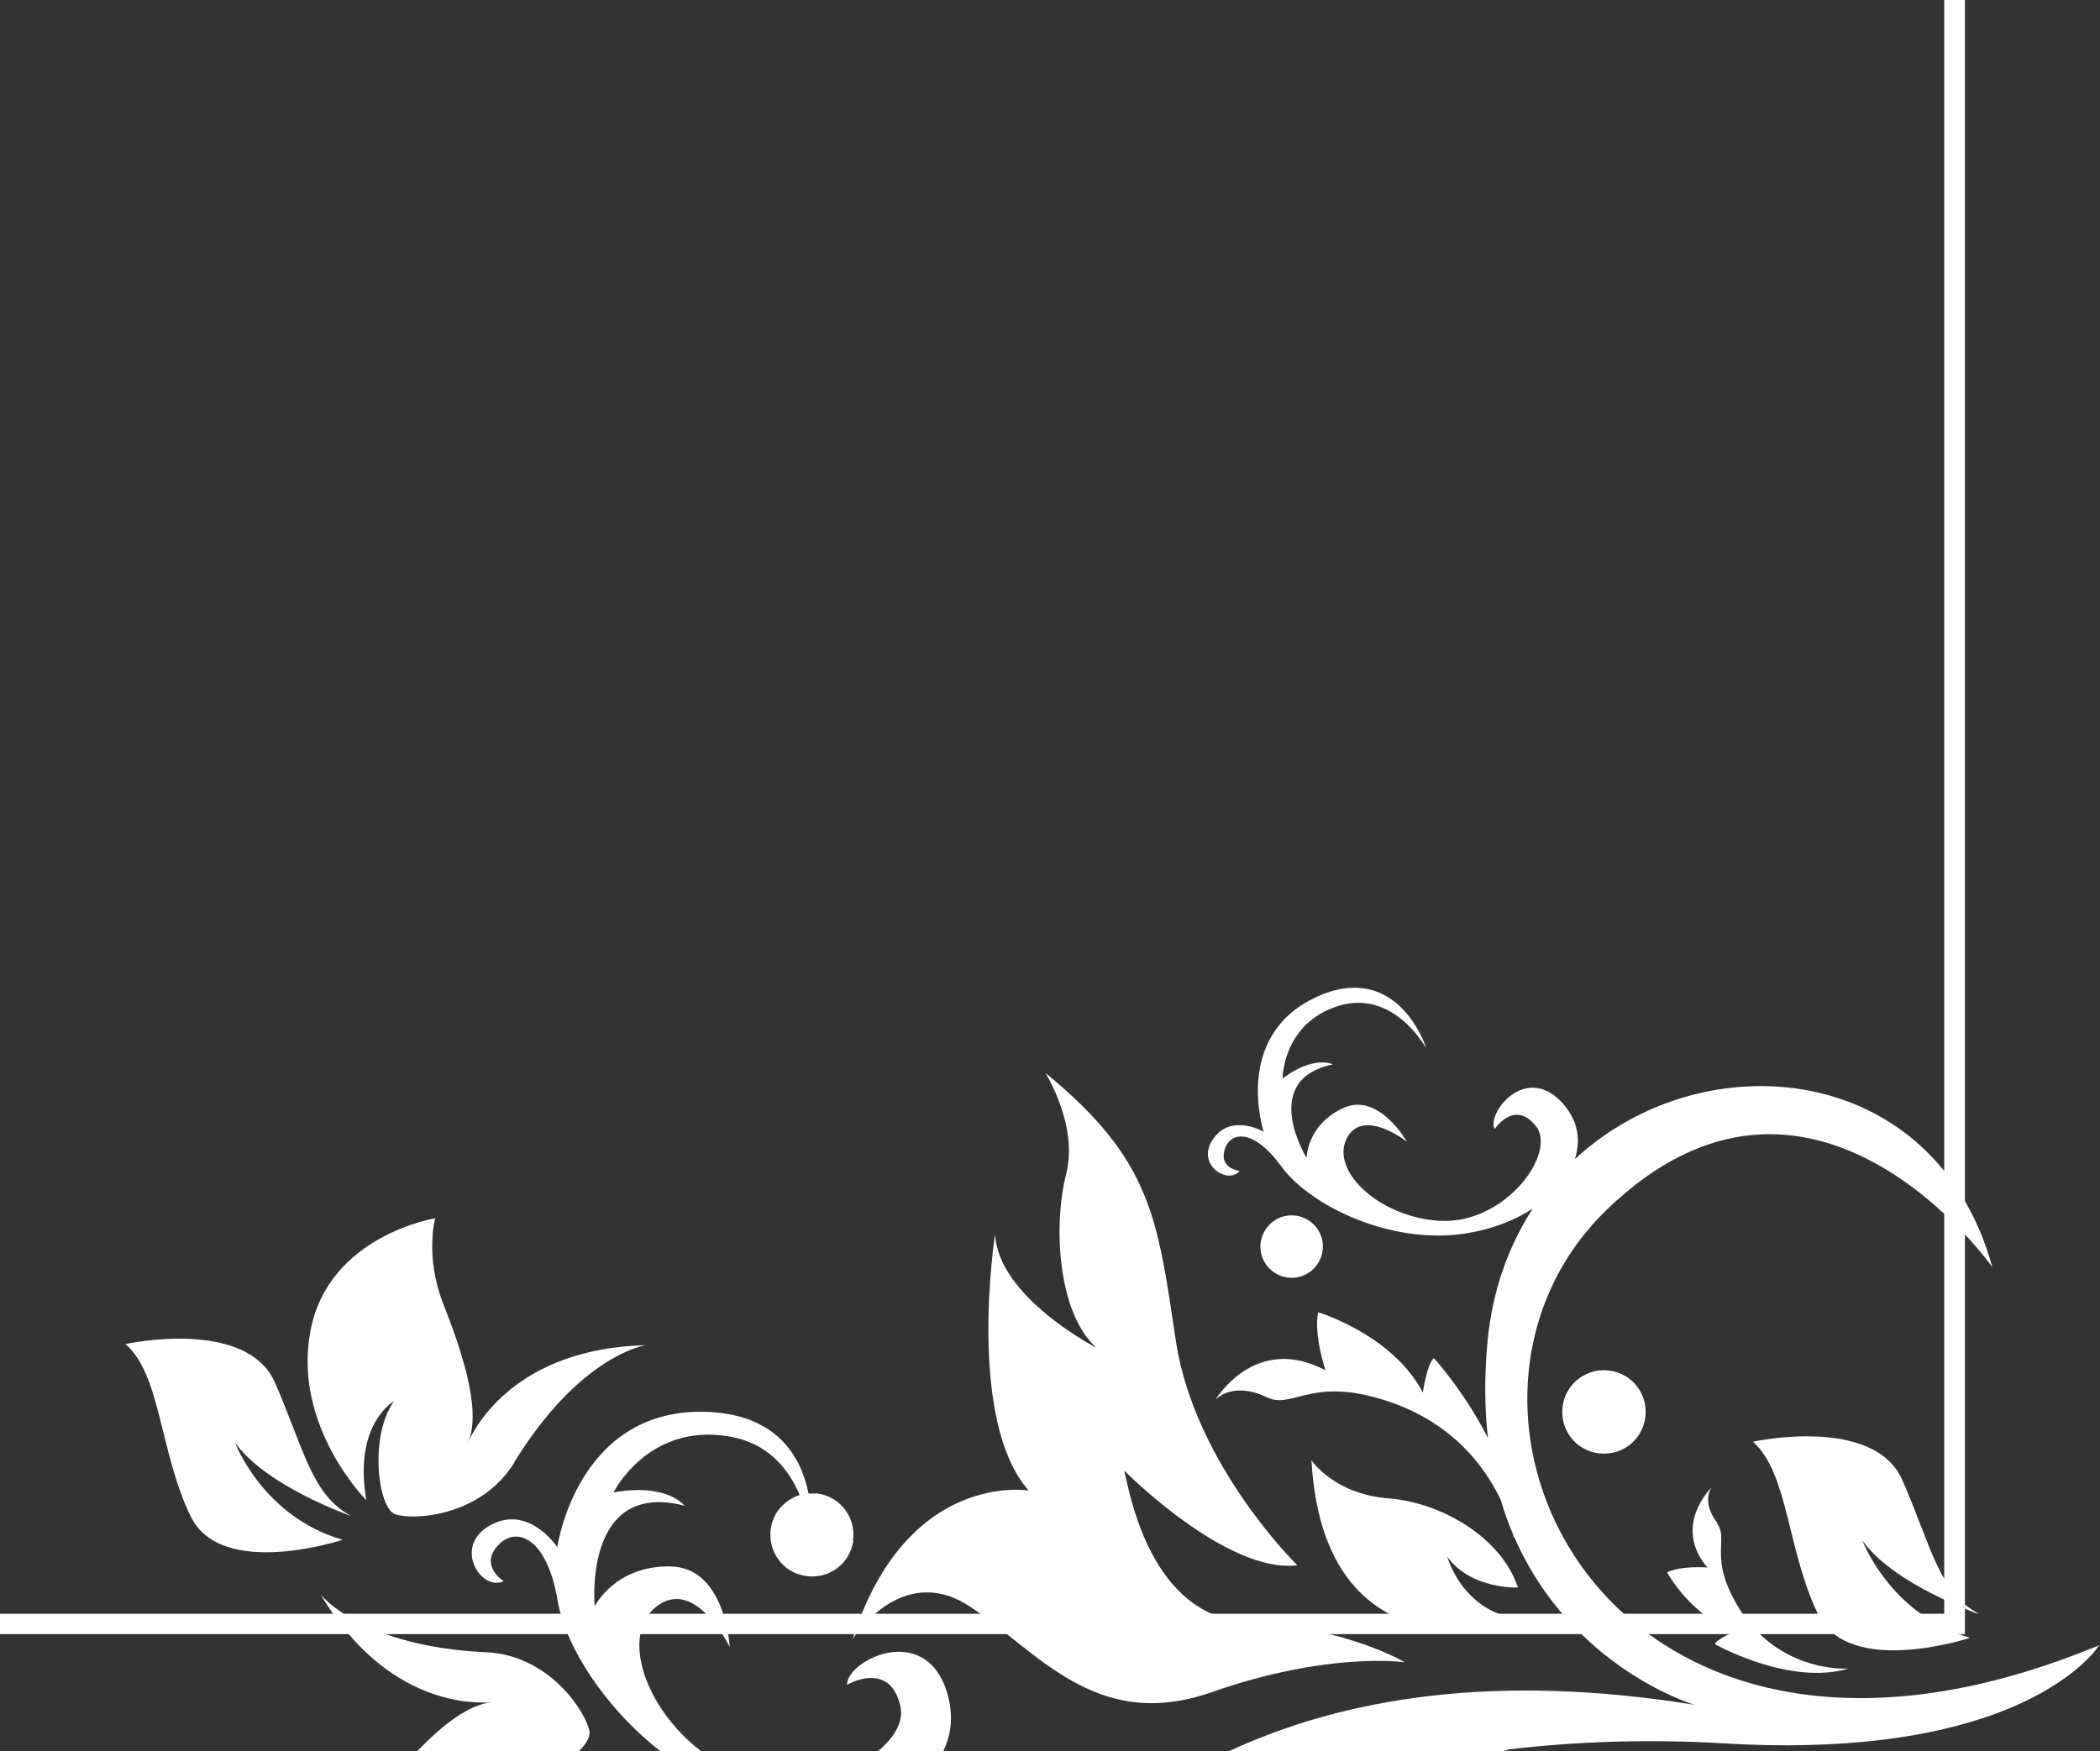 <?xml version="1.0" encoding="UTF-8"?>
<svg id="Layer_2" data-name="Layer 2" xmlns="http://www.w3.org/2000/svg" viewBox="0 0 56.75 47.33">
  <rect x="0" y="0" width="56.75" height="47.33" fill="#333333" stroke="none"/>
  <defs>
    <style>
      .cls-1 {
        fill: #fff;
        stroke-width: 0px;
      }
    </style>
  </defs>
  <g id="Layer_1-2" data-name="Layer 1">
    <g>
      <polygon class="cls-1" points="53.1 44.17 0 44.17 0 43.62 52.54 43.62 52.54 0 53.1 0 53.1 44.17"/>
      <path class="cls-1" d="m56.75,44.44s-.07.11-.2.26c-.67.75-3.18,2.84-10.03,2.42-1.89-.11-3.86-.06-5.78.17-.04.02-.08.03-.12.05h-7.42c3.16-1.47,7.26-2.12,12.59-1.26,0,0-3.33-.98-4.88-4.56v.07s0-.05-.03-.14c-.12-.28-.23-.58-.32-.9-.45-.95-1.42-2.27-3.48-2.8-1.71-.44-2.19.33-2.84.02-.64-.31-1.13-.19-1.39.06,0,0,1.07-1.8,2.97-.79,0,0-.32-.94-.2-1.57,0,0,2.01.6,2.83,2.17,0,0,.11-.77.3-.93,0,0,.83.91,1.46,2.16-.09-.79-.1-1.66-.01-2.62.13-1.39.58-2.59,1.22-3.58-.49.32-1.11.56-1.81.67-2.07.32-4.24-.78-4.99-1.82-.75-1.03-1.39-.94-1.53-.43-.14.5.41.56.41.56-.32.39-1.23-.19-.69-.9.49-.65,1.34-.16,1.34-.16,0,0-.85-2.57,1.4-3.63,2.17-1.02,2.96,1.25,2.99,1.37-.06-.1-.92-1.59-2.37-1.14-1.51.47-1.51,1.96-1.51,1.96.86-.64,1.36-.38,1.36-.38-2.01.42-.71,2.53-.71,2.53,0,0,0-.88.97-1.34.97-.47,1.74.9,1.74.9,0,0-1.22-.96-1.64-.06-.41.89.95,2.13,2.57,2.2,1.75.07,3.14-1.85,2.55-2.57-.58-.72-1.11.09-1.11.09-.22-.42.82-1.78,1.81-.73.44.47.53,1.01.36,1.54,3.5-3.24,9.75-2.64,11.28,2.92,0,0-4.88-6.93-10.43-1.54-5.53,5.36-.03,17.17,13.12,11.84.07-.02.13-.05.2-.08Z"/>
      <path class="cls-1" d="m23.06,41.65c-.09.62-.66,1.04-1.28.95-.62-.09-1.04-.66-.95-1.28.06-.44.38-.78.78-.91-.29-.69-.85-1.42-1.95-1.59-2.16-.34-3.08,1.52-3.08,1.52,1.46-.26,1.92.36,1.92.36-2.75-.71-2.43,2.72-2.43,2.72,0,0,.54-1.1,2.04-1.08,1.5.02,1.61,2.18,1.61,2.18,0,0-.94-1.94-2-1.08-.94.76-.31,2.71,1.22,3.89h-1.1c-1.53-1.2-2.57-2.86-2.77-4.07-.3-1.75-1.15-2.02-1.63-1.47-.48.54.17.95.17.95-.63.29-1.41-.99-.31-1.54,1.02-.51,1.76.62,1.76.62,0,0,.52-3.72,3.96-3.66,1.98.04,2.63,1.22,2.83,2.21.08,0,.16,0,.25,0,.62.09,1.04.66.95,1.28Z"/>
      <path class="cls-1" d="m25.5,47.33h-1.77c.45-.37.7-.81.6-1.22-.29-1.25-1.44-.57-1.44-.57-.01-.66,2.11-1.72,2.7.2.18.59.13,1.13-.1,1.59Z"/>
      <path class="cls-1" d="m42.23,38c.09-.62.66-1.04,1.28-.95.62.09,1.04.66.95,1.28-.09.62-.66,1.04-1.28.95-.62-.09-1.04-.66-.95-1.28Z"/>
      <path class="cls-1" d="m35.03,32.86c.46.07.78.5.71.96-.07.46-.5.78-.96.71-.46-.07-.78-.5-.71-.96.07-.46.5-.78.96-.71Z"/>
      <path class="cls-1" d="m41.87,43.71s-6.06,2.27-6.43-4.24c0,0,.6.91,2.07,1.03,1.46.11,3.07,1.07,3.51,2.41,0,0-1.26.06-1.91-.83,0,0,.56,2.02,2.76,1.64Z"/>
      <path class="cls-1" d="m46.4,41.18c.3.39-.15.85.4,1.94,1.07,2.15,3.16,1.98,3.16,1.98-1.6.48-3.62-.66-3.62-.66.08-.16.59-.36.59-.36-1.18-.3-1.88-1.58-1.88-1.58.41-.19,1.09-.13,1.09-.13-.96-1.13.11-2.16.11-2.16-.14.22-.14.57.16.96Z"/>
      <path class="cls-1" d="m35.05,42.31c-1.91.23-4.67-2.56-4.67-2.56.15.6.7,3.96,3.36,4.1,2.66.14,4.22,1.08,4.22,1.08,0,0-2.05-.3-5.22.81-3.16,1.11-4.75-1.17-6.57-2.34-1.82-1.17-3.13.9-3.13.9,1.47-4.57,4.76-4.01,4.76-4.01-1.69-1.91-.91-6.93-.91-6.93.09,1.71,2.74,3.07,2.74,3.07-1.07-.96-1.16-3.36-.82-4.69.34-1.32-.56-2.74-.56-2.74,2.9,2.37,3.03,3.96,3.53,7.27.51,3.32,3.26,6.02,3.26,6.02Z"/>
      <path class="cls-1" d="m15.65,47.33h-4.37c.65-.68,1.37-1.25,2-1.32-.45.04-2.84.1-4.62-2.92.06.08,1.17,1.42,4.48,1.57,1.72.08,2.7,1.63,2.79,2.14.02.14-.08.33-.28.53Z"/>
      <path class="cls-1" d="m53.45,43.62s-2.29-.8-3.12-1.98c0,0,.75,2.01,2.91,2.63,0,0-3.26,1.08-4.1-.62-.84-1.7-.81-3.85-1.77-4.68,0,0,3.27-.72,4.04,1.04.77,1.76.99,3.04,2.05,3.6Z"/>
      <path class="cls-1" d="m9.47,40.97s-2.29-.8-3.12-1.98c0,0,.75,2.01,2.91,2.63,0,0-3.26,1.08-4.1-.62-.84-1.7-.81-3.85-1.77-4.67,0,0,3.26-.72,4.04,1.04.77,1.76.99,3.04,2.05,3.6Z"/>
      <path class="cls-1" d="m13.9,39.53c-.9,1.47-2.74,1.57-3.22,1.4-.48-.17-.7-2.14-.03-3.06,0,0-1.11.62-.75,2.68,0,0-2-2-1.51-4.58.49-2.58,3.37-3.04,3.37-3.04,0,0-.28,1.03.21,2.29.48,1.22,1.06,2.88.68,3.77.18-.42,1.29-2.54,4.8-2.63,0,0-1.76.25-3.55,3.16Z"/>
    </g>
  </g>
</svg>